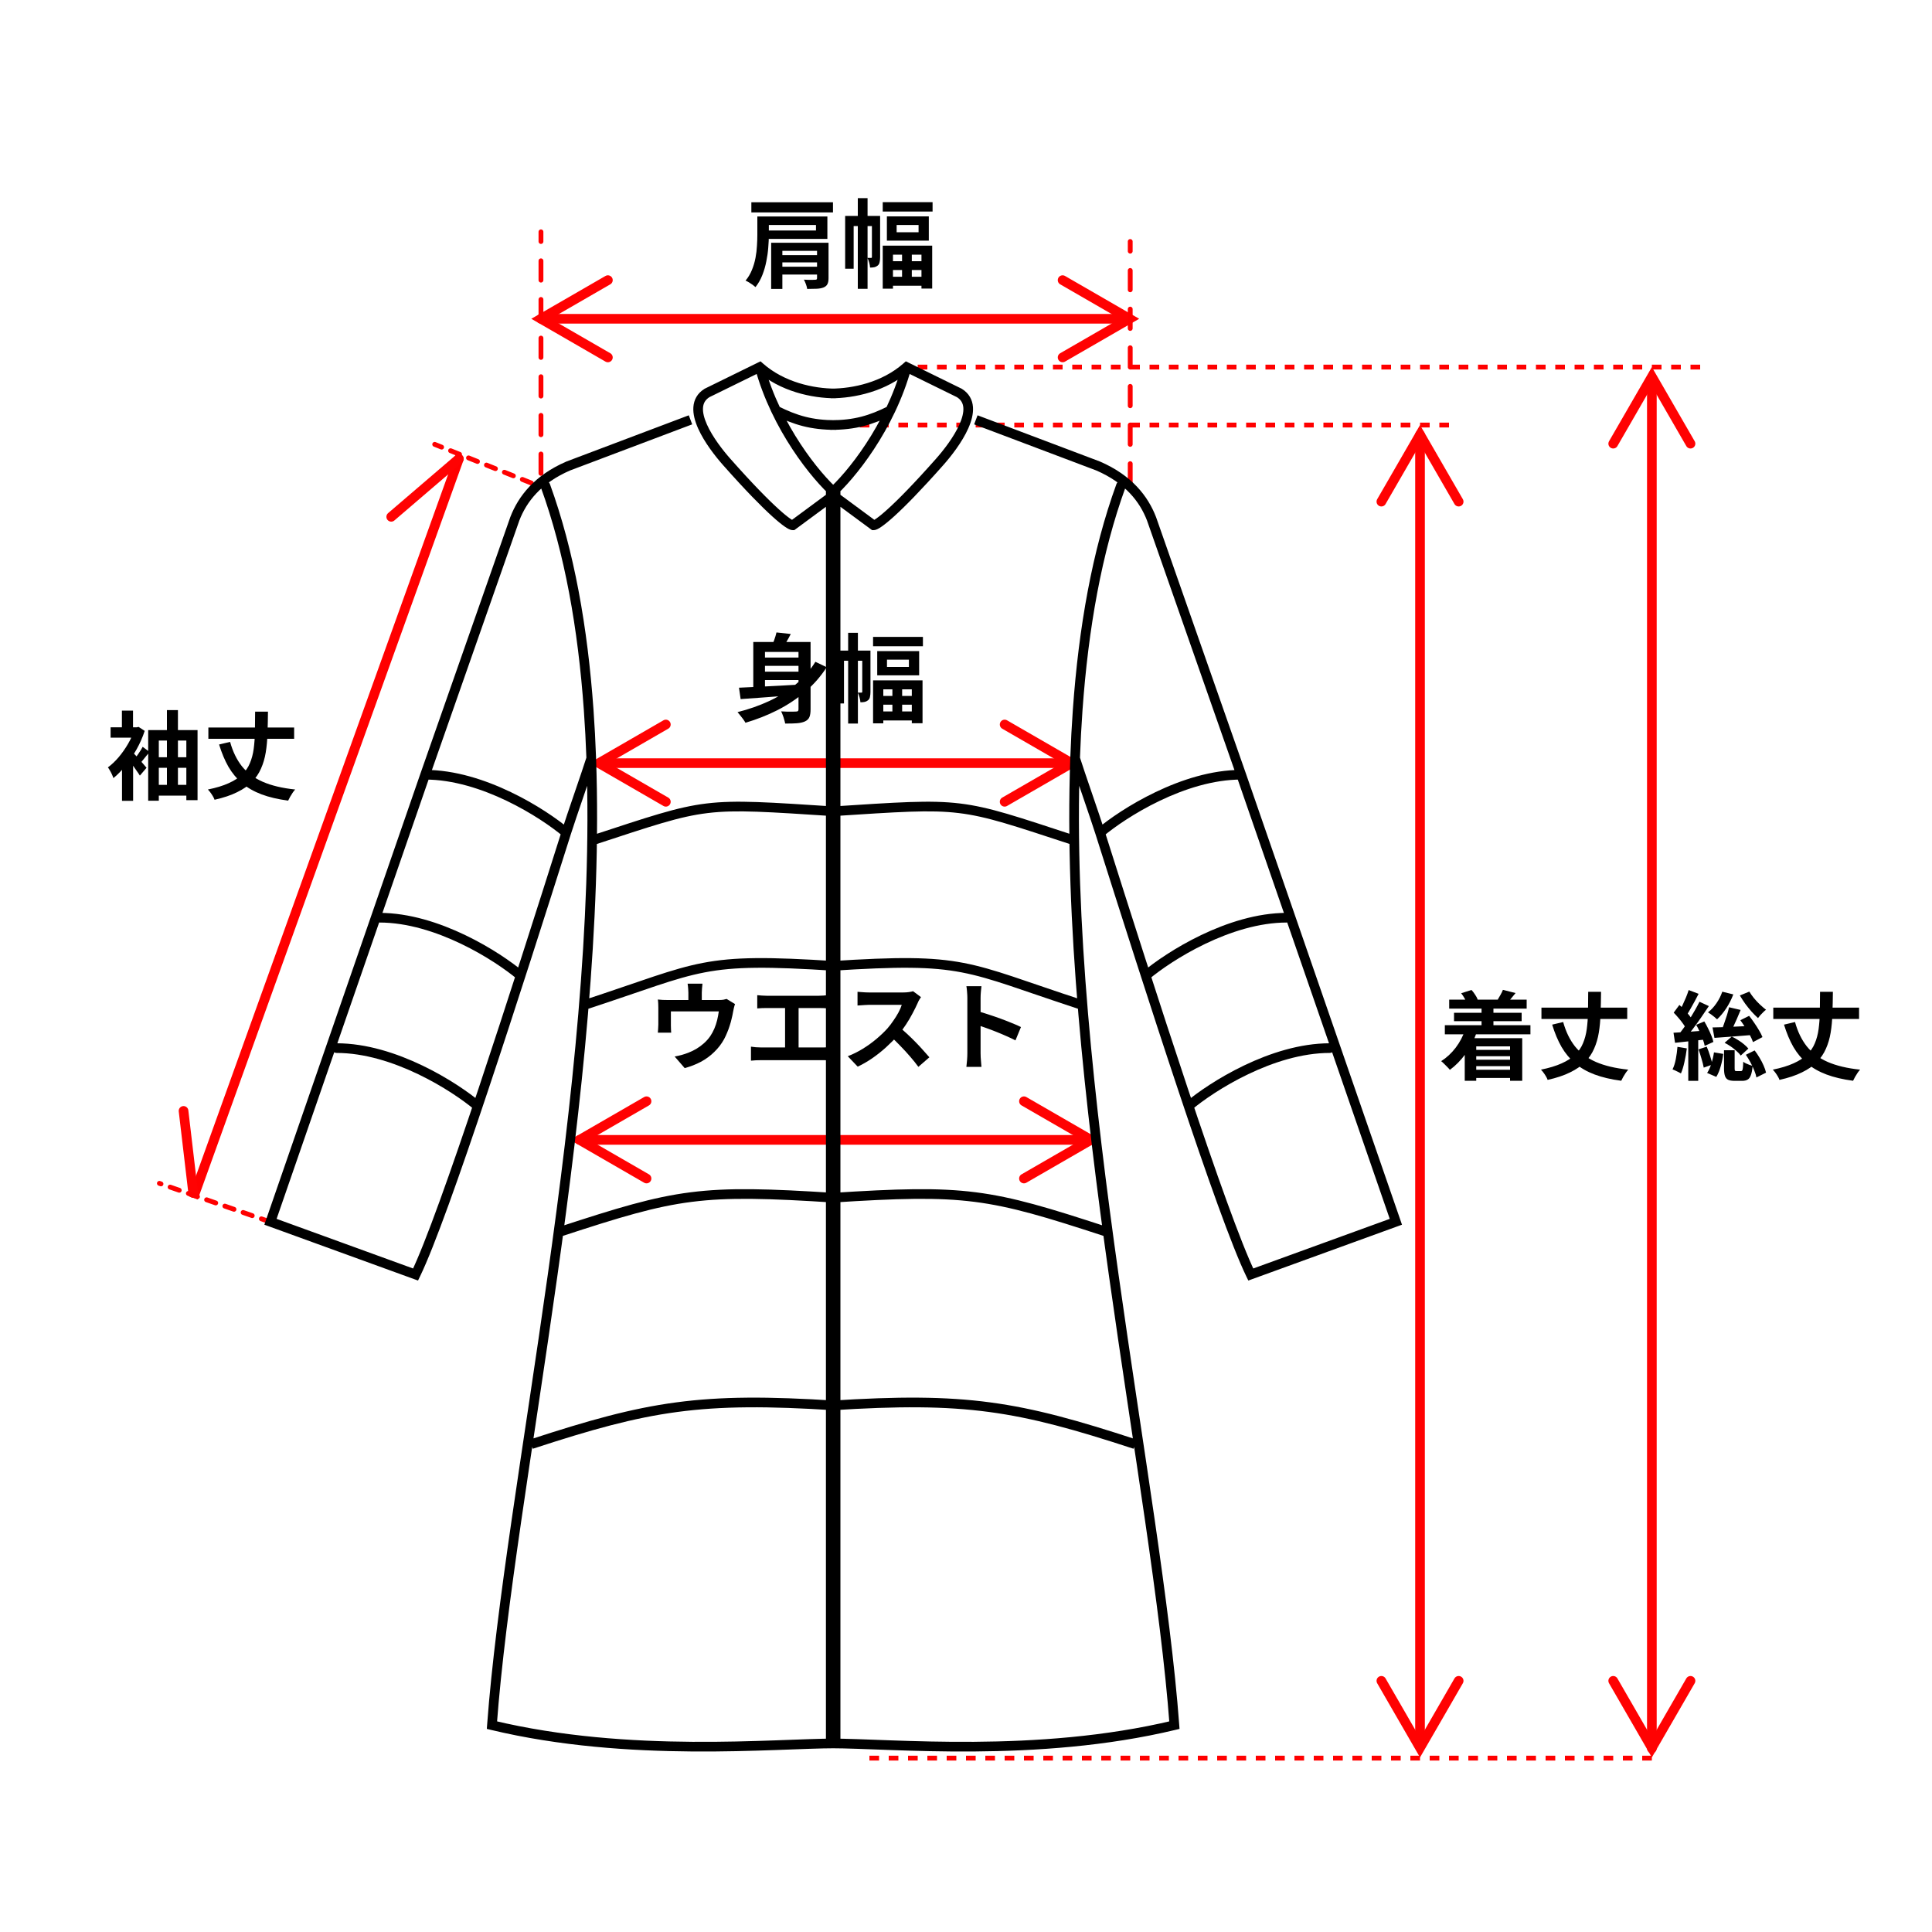 <svg width="200" height="200" viewBox="0 0 200 200" fill="none" xmlns="http://www.w3.org/2000/svg">
<rect x="0" y="0" width="200" height="200" fill="#333333" stroke="none"/>
<g clip-path="url(#clip0_165_94)">
<rect width="200" height="200" fill="white"/>
<path d="M47.029 47.331C47.123 47.071 47.409 46.936 47.669 47.029C47.929 47.123 48.064 47.409 47.971 47.669L47.029 47.331ZM47.5 47.5L47.971 47.669L20.471 124.169L20 124L19.529 123.831L47.029 47.331L47.5 47.5Z" fill="#FF0000"/>
<path d="M20 123.5L19 115" stroke="#FF0202" stroke-linecap="round"/>
<path d="M40.5 53.5L47.5 47.5" stroke="#FF0202" stroke-linecap="round"/>
<path d="M55 50L45 46M28 126.5L16.5 122.5" stroke="#FF0000" stroke-width="0.5" stroke-linecap="round" stroke-dasharray="1 1"/>
<path d="M15.34 75.58H20.45V82.83H19.29V76.66H16.44V82.89H15.34V75.58ZM15.93 81.25H19.92V82.36H15.93V81.25ZM15.93 78.39H19.92V79.48H15.93V78.39ZM17.28 73.51H18.42V81.98H17.28V73.51ZM12.63 78.79L13.78 77.43V82.9H12.63V78.79ZM11.45 75.29H14.26V76.36H11.45V75.29ZM12.62 73.56H13.77V75.92H12.62V73.56ZM13.69 77.83C13.763 77.897 13.87 78.007 14.01 78.16C14.15 78.307 14.297 78.47 14.45 78.65C14.61 78.83 14.757 78.997 14.89 79.15C15.023 79.297 15.117 79.407 15.17 79.48L14.48 80.29C14.4 80.157 14.297 80.003 14.17 79.83C14.05 79.65 13.923 79.467 13.79 79.28C13.657 79.087 13.523 78.91 13.39 78.75C13.263 78.583 13.157 78.443 13.07 78.33L13.69 77.83ZM13.92 75.29H14.15L14.35 75.25L14.98 75.66C14.767 76.313 14.487 76.95 14.14 77.57C13.793 78.183 13.413 78.747 13 79.26C12.587 79.773 12.167 80.203 11.74 80.55C11.707 80.443 11.657 80.317 11.59 80.17C11.523 80.023 11.45 79.883 11.37 79.75C11.297 79.617 11.23 79.513 11.17 79.44C11.55 79.16 11.92 78.81 12.28 78.39C12.64 77.963 12.963 77.503 13.25 77.01C13.543 76.51 13.767 76.013 13.92 75.52V75.29ZM14.77 77.31L15.48 77.84C15.293 78.067 15.103 78.3 14.91 78.54C14.723 78.78 14.55 78.983 14.39 79.15L13.83 78.71C13.977 78.523 14.14 78.3 14.32 78.04C14.507 77.773 14.657 77.53 14.77 77.31ZM21.57 75.31H30.45V76.48H21.57V75.31ZM23.82 76.8C24.093 77.793 24.5 78.633 25.04 79.32C25.587 80 26.307 80.537 27.2 80.93C28.1 81.323 29.22 81.59 30.56 81.73C30.473 81.817 30.383 81.93 30.29 82.07C30.197 82.21 30.11 82.35 30.03 82.49C29.95 82.63 29.883 82.76 29.83 82.88C28.77 82.74 27.85 82.523 27.07 82.23C26.29 81.937 25.62 81.553 25.06 81.08C24.507 80.607 24.037 80.04 23.65 79.38C23.27 78.713 22.947 77.943 22.68 77.07L23.82 76.8ZM26.41 73.67H27.74C27.733 74.463 27.717 75.213 27.69 75.92C27.67 76.62 27.61 77.277 27.51 77.89C27.41 78.497 27.247 79.053 27.02 79.56C26.8 80.067 26.49 80.527 26.09 80.94C25.69 81.347 25.173 81.703 24.54 82.01C23.913 82.323 23.137 82.583 22.21 82.79C22.177 82.683 22.12 82.563 22.04 82.43C21.967 82.303 21.883 82.177 21.79 82.05C21.697 81.923 21.607 81.817 21.52 81.73C22.373 81.557 23.087 81.34 23.66 81.08C24.24 80.82 24.707 80.52 25.06 80.18C25.42 79.833 25.69 79.44 25.87 79C26.057 78.56 26.187 78.073 26.26 77.54C26.333 77 26.377 76.41 26.39 75.77C26.403 75.123 26.41 74.423 26.41 73.67Z" fill="black"/>
<path d="M171 181V40" stroke="#FF0202" stroke-linecap="round"/>
<path d="M147 180V45" stroke="#FF0202" stroke-linecap="round"/>
<path d="M90 182L172 182" stroke="#FF0000" stroke-width="0.5" stroke-dasharray="1 1"/>
<path d="M95 38H177" stroke="#FF0000" stroke-width="0.5" stroke-dasharray="1 1"/>
<path d="M87 44H150" stroke="#FF0000" stroke-width="0.5" stroke-dasharray="1 1"/>
<path d="M175 45.928L171 39L167 45.928" stroke="#FF0202" stroke-linecap="round"/>
<path d="M151 51.928L147 45L143 51.928" stroke="#FF0202" stroke-linecap="round"/>
<path d="M167 174L171 180.928L175 174" stroke="#FF0202" stroke-linecap="round"/>
<path d="M143 174L147 180.928L151 174" stroke="#FF0202" stroke-linecap="round"/>
<path d="M178.99 104.27L180.19 104.55C180.07 104.843 179.943 105.143 179.81 105.45C179.677 105.75 179.547 106.037 179.42 106.31C179.3 106.583 179.18 106.827 179.06 107.04L178.17 106.76C178.27 106.54 178.37 106.283 178.47 105.99C178.577 105.697 178.677 105.4 178.77 105.1C178.863 104.8 178.937 104.523 178.99 104.27ZM180.16 105.61L181.07 105.16C181.25 105.387 181.43 105.633 181.61 105.9C181.79 106.16 181.953 106.417 182.1 106.67C182.253 106.923 182.37 107.153 182.45 107.36L181.47 107.88C181.403 107.673 181.3 107.44 181.16 107.18C181.02 106.92 180.86 106.653 180.68 106.38C180.507 106.107 180.333 105.85 180.16 105.61ZM180.73 109.19L181.64 108.74C181.82 108.973 181.99 109.227 182.15 109.5C182.317 109.773 182.457 110.043 182.57 110.31C182.69 110.577 182.773 110.82 182.82 111.04L181.82 111.54C181.787 111.32 181.713 111.077 181.6 110.81C181.493 110.537 181.363 110.26 181.21 109.98C181.057 109.7 180.897 109.437 180.73 109.19ZM177.28 106.36C177.633 106.353 178.04 106.343 178.5 106.33C178.967 106.31 179.457 106.287 179.97 106.26C180.49 106.233 181.013 106.21 181.54 106.19L181.52 107.13C180.813 107.19 180.103 107.247 179.39 107.3C178.677 107.353 178.04 107.4 177.48 107.44L177.28 106.36ZM178.29 102.66L179.43 102.94C179.243 103.44 179 103.92 178.7 104.38C178.4 104.833 178.083 105.213 177.75 105.52C177.683 105.453 177.593 105.373 177.48 105.28C177.367 105.187 177.25 105.097 177.13 105.01C177.01 104.923 176.903 104.853 176.81 104.8C177.137 104.547 177.43 104.23 177.69 103.85C177.95 103.47 178.15 103.073 178.29 102.66ZM181.09 102.65C181.223 102.87 181.383 103.097 181.57 103.33C181.763 103.563 181.97 103.783 182.19 103.99C182.41 104.197 182.62 104.377 182.82 104.53C182.733 104.59 182.637 104.673 182.53 104.78C182.423 104.88 182.32 104.987 182.22 105.1C182.127 105.207 182.05 105.303 181.99 105.39C181.777 105.203 181.553 104.98 181.32 104.72C181.093 104.46 180.873 104.187 180.66 103.9C180.453 103.607 180.27 103.323 180.11 103.05L181.09 102.65ZM178.53 107.95L179.27 107.31C179.497 107.41 179.717 107.53 179.93 107.67C180.15 107.803 180.35 107.947 180.53 108.1C180.717 108.253 180.87 108.403 180.99 108.55L180.2 109.27C180.093 109.117 179.947 108.96 179.76 108.8C179.58 108.633 179.383 108.477 179.17 108.33C178.957 108.183 178.743 108.057 178.53 107.95ZM178.47 108.72H179.57V110.58C179.57 110.713 179.58 110.797 179.6 110.83C179.627 110.863 179.68 110.88 179.76 110.88C179.78 110.88 179.81 110.88 179.85 110.88C179.89 110.88 179.933 110.88 179.98 110.88C180.033 110.88 180.08 110.88 180.12 110.88C180.167 110.88 180.2 110.88 180.22 110.88C180.28 110.88 180.323 110.86 180.35 110.82C180.383 110.773 180.407 110.683 180.42 110.55C180.44 110.41 180.453 110.197 180.46 109.91C180.527 109.97 180.617 110.027 180.73 110.08C180.85 110.133 180.97 110.183 181.09 110.23C181.217 110.277 181.33 110.313 181.43 110.34C181.397 110.753 181.337 111.073 181.25 111.3C181.17 111.527 181.057 111.68 180.91 111.76C180.77 111.847 180.583 111.89 180.35 111.89C180.31 111.89 180.253 111.89 180.18 111.89C180.113 111.89 180.04 111.89 179.96 111.89C179.887 111.89 179.813 111.89 179.74 111.89C179.673 111.89 179.62 111.89 179.58 111.89C179.273 111.89 179.04 111.85 178.88 111.77C178.727 111.69 178.62 111.553 178.56 111.36C178.5 111.173 178.47 110.917 178.47 110.59V108.72ZM177.43 108.94L178.39 109.1C178.343 109.507 178.257 109.93 178.13 110.37C178.01 110.803 177.857 111.173 177.67 111.48L176.72 111.07C176.893 110.817 177.04 110.493 177.16 110.1C177.287 109.7 177.377 109.313 177.43 108.94ZM174.81 102.49L175.84 102.88C175.707 103.14 175.567 103.407 175.42 103.68C175.273 103.947 175.13 104.203 174.99 104.45C174.85 104.697 174.717 104.917 174.59 105.11L173.8 104.76C173.92 104.56 174.043 104.33 174.17 104.07C174.297 103.803 174.417 103.533 174.53 103.26C174.643 102.987 174.737 102.73 174.81 102.49ZM175.93 103.7L176.9 104.15C176.653 104.523 176.387 104.917 176.1 105.33C175.813 105.743 175.527 106.14 175.24 106.52C174.953 106.9 174.68 107.233 174.42 107.52L173.74 107.13C173.927 106.91 174.12 106.66 174.32 106.38C174.527 106.093 174.727 105.797 174.92 105.49C175.113 105.177 175.297 104.867 175.47 104.56C175.643 104.253 175.797 103.967 175.93 103.7ZM173.26 104.83L173.85 104.03C174.023 104.183 174.2 104.357 174.38 104.55C174.56 104.737 174.723 104.923 174.87 105.11C175.023 105.29 175.14 105.46 175.22 105.62L174.57 106.54C174.497 106.373 174.387 106.19 174.24 105.99C174.1 105.79 173.943 105.59 173.77 105.39C173.597 105.183 173.427 104.997 173.26 104.83ZM175.59 106.09L176.43 105.74C176.563 105.96 176.693 106.2 176.82 106.46C176.947 106.713 177.06 106.963 177.16 107.21C177.26 107.45 177.33 107.667 177.37 107.86L176.47 108.27C176.437 108.077 176.373 107.853 176.28 107.6C176.187 107.347 176.08 107.09 175.96 106.83C175.847 106.563 175.723 106.317 175.59 106.09ZM173.24 106.91C173.68 106.883 174.207 106.85 174.82 106.81C175.433 106.763 176.057 106.717 176.69 106.67L176.7 107.59C176.127 107.657 175.55 107.72 174.97 107.78C174.397 107.84 173.873 107.897 173.4 107.95L173.24 106.91ZM175.83 108.63L176.68 108.35C176.807 108.643 176.923 108.963 177.03 109.31C177.143 109.657 177.223 109.953 177.27 110.2L176.37 110.52C176.323 110.26 176.247 109.953 176.14 109.6C176.04 109.247 175.937 108.923 175.83 108.63ZM173.65 108.37L174.62 108.53C174.56 109.01 174.477 109.483 174.37 109.95C174.27 110.41 174.15 110.8 174.01 111.12C173.943 111.08 173.857 111.033 173.75 110.98C173.643 110.927 173.533 110.873 173.42 110.82C173.313 110.767 173.22 110.727 173.14 110.7C173.287 110.407 173.4 110.05 173.48 109.63C173.56 109.21 173.617 108.79 173.65 108.37ZM174.77 107.42H175.8V111.89H174.77V107.42ZM183.57 104.31H192.45V105.48H183.57V104.31ZM185.82 105.8C186.093 106.793 186.5 107.633 187.04 108.32C187.587 109 188.307 109.537 189.2 109.93C190.1 110.323 191.22 110.59 192.56 110.73C192.473 110.817 192.383 110.93 192.29 111.07C192.197 111.21 192.11 111.35 192.03 111.49C191.95 111.63 191.883 111.76 191.83 111.88C190.77 111.74 189.85 111.523 189.07 111.23C188.29 110.937 187.62 110.553 187.06 110.08C186.507 109.607 186.037 109.04 185.65 108.38C185.27 107.713 184.947 106.943 184.68 106.07L185.82 105.8ZM188.41 102.67H189.74C189.733 103.463 189.717 104.213 189.69 104.92C189.67 105.62 189.61 106.277 189.51 106.89C189.41 107.497 189.247 108.053 189.02 108.56C188.8 109.067 188.49 109.527 188.09 109.94C187.69 110.347 187.173 110.703 186.54 111.01C185.913 111.323 185.137 111.583 184.21 111.79C184.177 111.683 184.12 111.563 184.04 111.43C183.967 111.303 183.883 111.177 183.79 111.05C183.697 110.923 183.607 110.817 183.52 110.73C184.373 110.557 185.087 110.34 185.66 110.08C186.24 109.82 186.707 109.52 187.06 109.18C187.42 108.833 187.69 108.44 187.87 108C188.057 107.56 188.187 107.073 188.26 106.54C188.333 106 188.377 105.41 188.39 104.77C188.403 104.123 188.41 103.423 188.41 102.67Z" fill="black"/>
<path d="M150.02 103.48H158.04V104.41H150.02V103.48ZM150.52 104.84H157.52V105.71H150.52V104.84ZM152.29 108.68H156.82V109.34H152.29V108.68ZM152.29 109.7H156.82V110.37H152.29V109.7ZM152.28 110.74H156.94V111.59H152.28V110.74ZM149.57 106.13H158.43V107.07H149.57V106.13ZM153.37 104.16H154.6V106.88H153.37V104.16ZM151.26 102.82L152.33 102.48C152.463 102.627 152.59 102.793 152.71 102.98C152.83 103.16 152.917 103.323 152.97 103.47L151.86 103.88C151.813 103.733 151.733 103.56 151.62 103.36C151.507 103.16 151.387 102.98 151.26 102.82ZM155.58 102.47L156.89 102.8C156.737 102.993 156.587 103.177 156.44 103.35C156.3 103.517 156.177 103.66 156.07 103.78L155.05 103.47C155.143 103.317 155.24 103.15 155.34 102.97C155.447 102.783 155.527 102.617 155.58 102.47ZM151.68 106.58L152.87 106.87C152.583 107.683 152.197 108.427 151.71 109.1C151.223 109.767 150.683 110.317 150.09 110.75C150.03 110.67 149.943 110.573 149.83 110.46C149.723 110.347 149.61 110.233 149.49 110.12C149.377 110.007 149.277 109.917 149.19 109.85C149.757 109.49 150.257 109.027 150.69 108.46C151.123 107.887 151.453 107.26 151.68 106.58ZM151.63 107.47H157.58V111.88H156.32V108.32H152.82V111.88H151.63V107.47ZM159.57 104.31H168.45V105.48H159.57V104.31ZM161.82 105.8C162.093 106.793 162.5 107.633 163.04 108.32C163.587 109 164.307 109.537 165.2 109.93C166.1 110.323 167.22 110.59 168.56 110.73C168.473 110.817 168.383 110.93 168.29 111.07C168.197 111.21 168.11 111.35 168.03 111.49C167.95 111.63 167.883 111.76 167.83 111.88C166.77 111.74 165.85 111.523 165.07 111.23C164.29 110.937 163.62 110.553 163.06 110.08C162.507 109.607 162.037 109.04 161.65 108.38C161.27 107.713 160.947 106.943 160.68 106.07L161.82 105.8ZM164.41 102.67H165.74C165.733 103.463 165.717 104.213 165.69 104.92C165.67 105.62 165.61 106.277 165.51 106.89C165.41 107.497 165.247 108.053 165.02 108.56C164.8 109.067 164.49 109.527 164.09 109.94C163.69 110.347 163.173 110.703 162.54 111.01C161.913 111.323 161.137 111.583 160.21 111.79C160.177 111.683 160.12 111.563 160.04 111.43C159.967 111.303 159.883 111.177 159.79 111.05C159.697 110.923 159.607 110.817 159.52 110.73C160.373 110.557 161.087 110.34 161.66 110.08C162.24 109.82 162.707 109.52 163.06 109.18C163.42 108.833 163.69 108.44 163.87 108C164.057 107.56 164.187 107.073 164.26 106.54C164.333 106 164.377 105.41 164.39 104.77C164.403 104.123 164.41 103.423 164.41 102.67Z" fill="black"/>
<path d="M78.4 22.41H79.59V24.33C79.59 24.717 79.57 25.147 79.53 25.62C79.497 26.087 79.43 26.563 79.33 27.05C79.237 27.537 79.1 28.01 78.92 28.47C78.74 28.93 78.503 29.347 78.21 29.72C78.137 29.653 78.037 29.573 77.91 29.48C77.79 29.393 77.663 29.31 77.53 29.23C77.397 29.15 77.28 29.09 77.18 29.05C77.46 28.71 77.68 28.34 77.84 27.94C78.007 27.533 78.13 27.117 78.21 26.69C78.29 26.263 78.34 25.847 78.36 25.44C78.387 25.033 78.4 24.657 78.4 24.31V22.41ZM79.06 22.41H85.65V24.73H79.06V23.86H84.47V23.29H79.06V22.41ZM77.78 20.94H86.23V21.99H77.78V20.94ZM79.83 25.13H85.11V25.97H80.99V29.91H79.83V25.13ZM84.58 25.13H85.77V28.8C85.77 29.067 85.73 29.273 85.65 29.42C85.577 29.567 85.443 29.68 85.25 29.76C85.063 29.833 84.83 29.877 84.55 29.89C84.27 29.903 83.94 29.91 83.56 29.91C83.54 29.763 83.497 29.6 83.43 29.42C83.363 29.24 83.293 29.083 83.22 28.95C83.373 28.957 83.527 28.963 83.68 28.97C83.84 28.97 83.983 28.97 84.11 28.97C84.243 28.963 84.33 28.96 84.37 28.96C84.443 28.96 84.497 28.95 84.53 28.93C84.563 28.903 84.58 28.857 84.58 28.79V25.13ZM80.39 26.41H85.16V27.16H80.39V26.41ZM80.39 27.61H85.16V28.42H80.39V27.61ZM88.8 20.51H89.81V29.9H88.8V20.51ZM87.49 22.35H90.68V23.4H88.37V27.82H87.49V22.35ZM90.26 22.35H91.11V26.63C91.11 26.81 91.093 26.977 91.06 27.13C91.033 27.283 90.967 27.403 90.86 27.49C90.753 27.577 90.64 27.633 90.52 27.66C90.4 27.687 90.25 27.7 90.07 27.7C90.063 27.553 90.033 27.383 89.98 27.19C89.927 26.997 89.867 26.833 89.8 26.7C89.887 26.7 89.963 26.7 90.03 26.7C90.103 26.7 90.153 26.7 90.18 26.7C90.233 26.7 90.26 26.667 90.26 26.6V22.35ZM91.38 20.93H96.54V21.9H91.38V20.93ZM92.82 23.29V24.04H95.09V23.29H92.82ZM91.81 22.4H96.15V24.91H91.81V22.4ZM91.87 27.04H96.12V27.95H91.87V27.04ZM91.85 28.65H96.13V29.58H91.85V28.65ZM91.38 25.43H96.5V29.87H95.39V26.36H92.44V29.88H91.38V25.43ZM93.38 25.9H94.39V29.3H93.38V25.9Z" fill="black"/>
<path d="M116 33L56 33" stroke="#FF0202" stroke-linecap="round"/>
<path d="M62.928 29L56 33L62.928 37" stroke="#FF0202" stroke-linecap="round"/>
<path d="M68.928 75L62 79L68.928 83" stroke="#FF0202" stroke-linecap="round"/>
<path d="M66.928 114L60 118L66.928 122" stroke="#FF0202" stroke-linecap="round"/>
<path d="M110 29L116.928 33L110 37" stroke="#FF0202" stroke-linecap="round"/>
<path d="M104 75L110.928 79L104 83" stroke="#FF0202" stroke-linecap="round"/>
<path d="M106 114L112.928 118L106 122" stroke="#FF0202" stroke-linecap="round"/>
<path d="M56 49V24" stroke="#FF0000" stroke-width="0.5" stroke-linecap="round" stroke-dasharray="2 2"/>
<path d="M117 50V25" stroke="#FF0000" stroke-width="0.5" stroke-linecap="round" stroke-dasharray="2 2"/>
<path d="M78.75 68.07H83.2V68.93H78.75V68.07ZM78.75 69.53H83.2V70.4H78.75V69.53ZM82.66 66.46H83.91V73.43C83.91 73.777 83.87 74.043 83.79 74.23C83.71 74.423 83.557 74.573 83.33 74.68C83.11 74.78 82.833 74.843 82.5 74.87C82.167 74.897 81.76 74.907 81.28 74.9C81.26 74.78 81.227 74.643 81.18 74.49C81.14 74.337 81.09 74.183 81.03 74.03C80.977 73.883 80.92 73.753 80.86 73.64C81.067 73.653 81.273 73.663 81.48 73.67C81.693 73.67 81.88 73.67 82.04 73.67C82.207 73.663 82.327 73.66 82.4 73.66C82.493 73.66 82.56 73.643 82.6 73.61C82.64 73.577 82.66 73.513 82.66 73.42V66.46ZM76.5 71.19C77.047 71.163 77.687 71.133 78.42 71.1C79.16 71.067 79.943 71.027 80.77 70.98C81.603 70.933 82.427 70.887 83.24 70.84L83.23 71.86C82.457 71.927 81.677 71.993 80.89 72.06C80.103 72.12 79.347 72.177 78.62 72.23C77.9 72.283 77.25 72.33 76.67 72.37L76.5 71.19ZM84.41 68.51L85.58 69.07C84.96 70.03 84.213 70.88 83.34 71.62C82.473 72.353 81.517 72.987 80.47 73.52C79.423 74.047 78.323 74.48 77.17 74.82C77.117 74.72 77.04 74.6 76.94 74.46C76.84 74.327 76.737 74.193 76.63 74.06C76.53 73.927 76.437 73.813 76.35 73.72C77.517 73.427 78.61 73.043 79.63 72.57C80.65 72.09 81.567 71.513 82.38 70.84C83.193 70.16 83.87 69.383 84.41 68.51ZM80.38 65.47L81.86 65.63C81.707 65.937 81.54 66.237 81.36 66.53C81.187 66.823 81.027 67.07 80.88 67.27L79.81 67.05C79.923 66.817 80.033 66.557 80.14 66.27C80.247 65.977 80.327 65.71 80.38 65.47ZM77.98 66.46H83.06V67.49H79.19V71.73H77.98V66.46ZM87.8 65.51H88.81V74.9H87.8V65.51ZM86.49 67.35H89.68V68.4H87.37V72.82H86.49V67.35ZM89.26 67.35H90.11V71.63C90.11 71.81 90.093 71.977 90.06 72.13C90.033 72.283 89.967 72.403 89.86 72.49C89.753 72.577 89.64 72.633 89.52 72.66C89.4 72.687 89.25 72.7 89.07 72.7C89.063 72.553 89.033 72.383 88.98 72.19C88.927 71.997 88.867 71.833 88.8 71.7C88.887 71.7 88.963 71.7 89.03 71.7C89.103 71.7 89.153 71.7 89.18 71.7C89.233 71.7 89.26 71.667 89.26 71.6V67.35ZM90.38 65.93H95.54V66.9H90.38V65.93ZM91.82 68.29V69.04H94.09V68.29H91.82ZM90.81 67.4H95.15V69.91H90.81V67.4ZM90.87 72.04H95.12V72.95H90.87V72.04ZM90.85 73.65H95.13V74.58H90.85V73.65ZM90.38 70.43H95.5V74.87H94.39V71.36H91.44V74.88H90.38V70.43ZM92.38 70.9H93.39V74.3H92.38V70.9Z" fill="black"/>
<path d="M72.72 101.83C72.7 102.043 72.683 102.217 72.67 102.35C72.657 102.477 72.65 102.61 72.65 102.75C72.65 102.837 72.65 102.97 72.65 103.15C72.65 103.33 72.65 103.517 72.65 103.71C72.65 103.903 72.65 104.063 72.65 104.19H71.26C71.26 104.05 71.26 103.883 71.26 103.69C71.26 103.497 71.26 103.313 71.26 103.14C71.26 102.967 71.26 102.837 71.26 102.75C71.26 102.61 71.253 102.477 71.24 102.35C71.233 102.217 71.213 102.043 71.18 101.83H72.72ZM76.09 103.94C76.05 104.047 76.01 104.183 75.97 104.35C75.937 104.51 75.91 104.64 75.89 104.74C75.85 104.973 75.8 105.21 75.74 105.45C75.687 105.69 75.62 105.93 75.54 106.17C75.467 106.41 75.38 106.647 75.28 106.88C75.187 107.113 75.08 107.343 74.96 107.57C74.693 108.057 74.353 108.5 73.94 108.9C73.533 109.3 73.07 109.64 72.55 109.92C72.03 110.193 71.473 110.41 70.88 110.57L69.84 109.37C70.067 109.33 70.307 109.277 70.56 109.21C70.813 109.137 71.043 109.06 71.25 108.98C71.53 108.873 71.807 108.74 72.08 108.58C72.36 108.413 72.623 108.22 72.87 108C73.117 107.78 73.333 107.537 73.52 107.27C73.687 107.023 73.83 106.76 73.95 106.48C74.07 106.193 74.167 105.9 74.24 105.6C74.313 105.293 74.37 104.993 74.41 104.7H69.45C69.45 104.787 69.45 104.897 69.45 105.03C69.45 105.157 69.45 105.297 69.45 105.45C69.45 105.597 69.45 105.733 69.45 105.86C69.45 105.98 69.45 106.08 69.45 106.16C69.45 106.273 69.453 106.4 69.46 106.54C69.467 106.68 69.473 106.8 69.48 106.9H68.1C68.113 106.773 68.123 106.637 68.13 106.49C68.143 106.337 68.15 106.193 68.15 106.06C68.15 105.98 68.15 105.863 68.15 105.71C68.15 105.557 68.15 105.393 68.15 105.22C68.15 105.04 68.15 104.87 68.15 104.71C68.15 104.55 68.15 104.423 68.15 104.33C68.15 104.217 68.147 104.077 68.14 103.91C68.133 103.737 68.12 103.59 68.1 103.47C68.273 103.49 68.44 103.503 68.6 103.51C68.76 103.517 68.933 103.52 69.12 103.52H74.39C74.597 103.52 74.763 103.51 74.89 103.49C75.023 103.463 75.133 103.437 75.22 103.41L76.09 103.94ZM78.39 103.02C78.523 103.033 78.68 103.047 78.86 103.06C79.04 103.073 79.2 103.08 79.34 103.08H84.78C84.933 103.08 85.093 103.073 85.26 103.06C85.427 103.047 85.58 103.033 85.72 103.02V104.39C85.573 104.377 85.417 104.367 85.25 104.36C85.083 104.353 84.927 104.35 84.78 104.35H79.34C79.207 104.35 79.047 104.353 78.86 104.36C78.673 104.367 78.517 104.377 78.39 104.39V103.02ZM81.27 109.17V103.79H82.67V109.17H81.27ZM77.74 108.35C77.9 108.377 78.067 108.397 78.24 108.41C78.413 108.423 78.577 108.43 78.73 108.43H85.32C85.5 108.43 85.67 108.423 85.83 108.41C85.99 108.39 86.133 108.37 86.26 108.35V109.8C86.113 109.78 85.95 109.767 85.77 109.76C85.59 109.753 85.44 109.75 85.32 109.75H78.73C78.583 109.75 78.423 109.753 78.25 109.76C78.077 109.767 77.907 109.78 77.74 109.8V108.35ZM95.34 103.22C95.3 103.28 95.24 103.373 95.16 103.5C95.087 103.627 95.03 103.743 94.99 103.85C94.85 104.163 94.677 104.513 94.47 104.9C94.27 105.287 94.04 105.677 93.78 106.07C93.527 106.457 93.257 106.82 92.97 107.16C92.597 107.58 92.183 107.997 91.73 108.41C91.283 108.817 90.81 109.193 90.31 109.54C89.817 109.88 89.31 110.173 88.79 110.42L87.76 109.34C88.3 109.133 88.823 108.873 89.33 108.56C89.837 108.247 90.307 107.907 90.74 107.54C91.173 107.173 91.547 106.817 91.86 106.47C92.08 106.217 92.287 105.947 92.48 105.66C92.68 105.373 92.857 105.09 93.01 104.81C93.163 104.523 93.277 104.26 93.35 104.02C93.283 104.02 93.163 104.02 92.99 104.02C92.817 104.02 92.613 104.02 92.38 104.02C92.153 104.02 91.913 104.02 91.66 104.02C91.407 104.02 91.163 104.02 90.93 104.02C90.703 104.02 90.503 104.02 90.33 104.02C90.157 104.02 90.033 104.02 89.96 104.02C89.82 104.02 89.673 104.027 89.52 104.04C89.367 104.047 89.22 104.057 89.08 104.07C88.947 104.077 88.843 104.083 88.77 104.09V102.67C88.87 102.677 88.993 102.687 89.14 102.7C89.287 102.713 89.433 102.723 89.58 102.73C89.733 102.737 89.86 102.74 89.96 102.74C90.047 102.74 90.183 102.74 90.37 102.74C90.557 102.74 90.77 102.74 91.01 102.74C91.25 102.74 91.497 102.74 91.75 102.74C92.01 102.74 92.257 102.74 92.49 102.74C92.73 102.74 92.937 102.74 93.11 102.74C93.283 102.74 93.41 102.74 93.49 102.74C93.71 102.74 93.91 102.727 94.09 102.7C94.277 102.673 94.42 102.643 94.52 102.61L95.34 103.22ZM93.1 106.33C93.36 106.537 93.637 106.777 93.93 107.05C94.223 107.323 94.513 107.607 94.8 107.9C95.087 108.193 95.35 108.477 95.59 108.75C95.837 109.017 96.043 109.25 96.21 109.45L95.07 110.44C94.823 110.1 94.54 109.747 94.22 109.38C93.907 109.013 93.573 108.65 93.22 108.29C92.873 107.923 92.52 107.577 92.16 107.25L93.1 106.33ZM100.14 109.04C100.14 108.913 100.14 108.707 100.14 108.42C100.14 108.127 100.14 107.79 100.14 107.41C100.14 107.023 100.14 106.62 100.14 106.2C100.14 105.78 100.14 105.377 100.14 104.99C100.14 104.597 100.14 104.25 100.14 103.95C100.14 103.65 100.14 103.43 100.14 103.29C100.14 103.117 100.13 102.917 100.11 102.69C100.097 102.463 100.073 102.263 100.04 102.09H101.6C101.58 102.263 101.56 102.457 101.54 102.67C101.52 102.877 101.51 103.083 101.51 103.29C101.51 103.477 101.51 103.73 101.51 104.05C101.51 104.37 101.51 104.727 101.51 105.12C101.51 105.507 101.51 105.903 101.51 106.31C101.51 106.71 101.51 107.097 101.51 107.47C101.51 107.843 101.51 108.17 101.51 108.45C101.51 108.723 101.51 108.92 101.51 109.04C101.51 109.133 101.513 109.267 101.52 109.44C101.527 109.607 101.54 109.78 101.56 109.96C101.58 110.14 101.593 110.3 101.6 110.44H100.04C100.067 110.24 100.09 110.007 100.11 109.74C100.13 109.473 100.14 109.24 100.14 109.04ZM101.21 104.68C101.543 104.767 101.917 104.88 102.33 105.02C102.743 105.153 103.16 105.297 103.58 105.45C104 105.603 104.393 105.757 104.76 105.91C105.133 106.057 105.443 106.193 105.69 106.32L105.12 107.7C104.84 107.553 104.53 107.407 104.19 107.26C103.85 107.107 103.503 106.96 103.15 106.82C102.803 106.68 102.46 106.55 102.12 106.43C101.787 106.31 101.483 106.203 101.21 106.11V104.68Z" fill="black"/>
<path d="M111 79L63 79" stroke="#FF0202" stroke-linecap="round"/>
<path d="M113 118L60 118" stroke="#FF0202" stroke-linecap="round"/>
<path d="M58.831 48.237L58.654 47.769L58.644 47.773L58.633 47.778L58.831 48.237ZM53.297 53.697L52.831 53.517L52.828 53.524L52.825 53.531L53.297 53.697ZM28 126.478L27.527 126.314L27.366 126.78L27.829 126.948L28 126.478ZM43.02 131.938L42.849 132.407L43.273 132.561L43.47 132.156L43.02 131.938ZM60.939 73.488L61.438 73.453L61.438 73.453L60.939 73.488ZM56.929 50.114C56.835 49.854 56.548 49.72 56.289 49.814C56.029 49.909 55.895 50.196 55.989 50.455L56.929 50.114ZM50.926 178.588L50.427 178.551L50.396 178.975L50.809 179.074L50.926 178.588ZM86.5 180.478V180.978H87V180.478H86.5ZM78.649 38L78.98 37.625L78.729 37.404L78.429 37.551L78.649 38ZM86.5 51.103H87V50.876L86.829 50.727L86.5 51.103ZM73.187 40.68L72.967 40.231L72.944 40.242L72.923 40.256L73.187 40.68ZM75.235 47.828L74.861 48.159L74.861 48.159L75.235 47.828ZM82.062 54.379V54.879H82.227L82.359 54.781L82.062 54.379ZM80.562 42.053C80.316 41.929 80.015 42.029 79.892 42.276C79.768 42.523 79.868 42.824 80.115 42.947L80.562 42.053ZM86.5 44.5C86.776 44.5 87 44.276 87 44C87 43.724 86.776 43.5 86.5 43.5V44.5ZM44.011 80.199L43.539 80.034L43.538 80.036L44.011 80.199ZM58.618 86.199L59.095 86.35L59.095 86.35L58.618 86.199ZM34.849 108C34.572 108 34.349 108.224 34.349 108.5C34.349 108.776 34.572 109 34.849 109V108ZM49.134 114.883C49.346 115.06 49.661 115.033 49.839 114.822C50.017 114.611 49.989 114.295 49.778 114.117L49.134 114.883ZM39.286 94.5C39.01 94.5 38.786 94.724 38.786 95C38.786 95.276 39.01 95.5 39.286 95.5V94.5ZM53.572 101.383C53.783 101.56 54.099 101.533 54.276 101.322C54.454 101.111 54.427 100.795 54.216 100.617L53.572 101.383ZM113.669 48.237L113.867 47.778L113.856 47.773L113.846 47.769L113.669 48.237ZM119.203 53.697L119.675 53.531L119.672 53.524L119.669 53.517L119.203 53.697ZM144.5 126.478L144.671 126.948L145.133 126.78L144.973 126.314L144.5 126.478ZM129.48 131.938L129.03 132.156L129.227 132.561L129.651 132.407L129.48 131.938ZM111.561 73.488L111.062 73.453L111.062 73.453L111.561 73.488ZM116.51 50.455C116.605 50.196 116.471 49.909 116.211 49.814C115.952 49.72 115.665 49.854 115.571 50.114L116.51 50.455ZM121.574 178.588L121.691 179.074L122.104 178.975L122.073 178.551L121.574 178.588ZM86 180.478H85.5V180.978H86V180.478ZM93.851 38L94.071 37.551L93.771 37.404L93.52 37.625L93.851 38ZM86 51.103L85.671 50.727L85.5 50.876V51.103H86ZM99.313 40.68L99.577 40.256L99.556 40.242L99.533 40.231L99.313 40.68ZM97.265 47.828L97.639 48.159L97.639 48.159L97.265 47.828ZM90.438 54.379L90.141 54.781L90.273 54.879H90.438V54.379ZM92.385 42.947C92.632 42.824 92.732 42.523 92.608 42.276C92.485 42.029 92.184 41.929 91.938 42.053L92.385 42.947ZM86 43.5C85.724 43.5 85.5 43.724 85.5 44C85.5 44.276 85.724 44.5 86 44.5V43.5ZM128.489 80.199L128.962 80.036L128.961 80.034L128.489 80.199ZM113.882 86.199L113.405 86.35L113.405 86.35L113.882 86.199ZM137.651 109C137.928 109 138.151 108.776 138.151 108.5C138.151 108.224 137.928 108 137.651 108V109ZM122.722 114.117C122.511 114.295 122.483 114.611 122.661 114.822C122.839 115.033 123.154 115.06 123.366 114.883L122.722 114.117ZM133.214 95.5C133.49 95.5 133.714 95.276 133.714 95C133.714 94.724 133.49 94.5 133.214 94.5V95.5ZM118.284 100.617C118.073 100.795 118.046 101.111 118.224 101.322C118.402 101.533 118.717 101.56 118.928 101.383L118.284 100.617ZM58.831 48.237L58.633 47.778C55.343 49.198 53.668 51.349 52.831 53.517L53.297 53.697L53.764 53.877C54.508 51.95 55.995 50.006 59.029 48.696L58.831 48.237ZM28 126.478L27.829 126.948L42.849 132.407L43.02 131.938L43.191 131.468L28.171 126.008L28 126.478ZM56.459 50.284L55.989 50.455C58.457 57.245 59.838 65.072 60.44 73.524L60.939 73.488L61.438 73.453C60.831 64.943 59.438 57.017 56.929 50.114L56.459 50.284ZM50.926 178.588L50.809 179.074C65.115 182.505 80.245 180.978 86.5 180.978V180.478V179.978C80.106 179.978 65.195 181.495 51.042 178.101L50.926 178.588ZM78.649 38L78.167 38.132C79.903 44.495 84.061 49.639 86.171 51.48L86.5 51.103L86.829 50.727C84.843 48.994 80.808 44.013 79.131 37.868L78.649 38ZM78.649 38L78.429 37.551L72.967 40.231L73.187 40.68L73.408 41.129L78.869 38.449L78.649 38ZM73.187 40.68L72.923 40.256C72.182 40.718 71.832 41.388 71.778 42.138C71.726 42.856 71.944 43.623 72.265 44.346C72.909 45.794 74.059 47.254 74.861 48.159L75.235 47.828L75.61 47.496C74.829 46.614 73.76 45.245 73.179 43.939C72.887 43.283 72.74 42.692 72.775 42.21C72.808 41.759 72.998 41.387 73.452 41.105L73.187 40.68ZM75.235 47.828L74.861 48.159C77.189 50.787 78.824 52.44 79.926 53.439C80.476 53.938 80.901 54.281 81.218 54.502C81.376 54.613 81.516 54.699 81.638 54.76C81.74 54.811 81.895 54.879 82.062 54.879V54.379V53.879C82.144 53.879 82.168 53.907 82.085 53.865C82.022 53.834 81.926 53.777 81.791 53.682C81.521 53.494 81.131 53.182 80.598 52.698C79.532 51.733 77.924 50.109 75.61 47.496L75.235 47.828ZM82.062 54.379L82.359 54.781L86.797 51.506L86.5 51.103L86.203 50.701L81.766 53.977L82.062 54.379ZM71.48 43.46L71.303 42.992L58.654 47.769L58.831 48.237L59.008 48.705L71.656 43.928L71.48 43.46ZM78.649 38L78.318 38.375C80.757 40.529 84.054 41.23 86.5 41.23V40.73V40.23C84.203 40.23 81.176 39.565 78.98 37.625L78.649 38ZM60.939 73.488L60.44 73.524C60.557 75.166 60.645 76.832 60.706 78.518L61.205 78.5L61.705 78.482C61.644 76.785 61.556 75.108 61.438 73.453L60.939 73.488ZM61.205 78.5L60.706 78.518C61.311 95.388 59.201 114.238 56.706 131.959C54.215 149.657 51.336 166.259 50.427 178.551L50.926 178.588L51.424 178.625C52.33 166.377 55.198 149.851 57.697 132.099C60.192 114.37 62.314 95.445 61.705 78.482L61.205 78.5ZM86.5 51.103H86V180.478H86.5H87V51.103H86.5ZM80.339 42.5L80.115 42.947C82.173 43.976 83.91 44.5 86.5 44.5V44V43.5C84.09 43.5 82.505 43.024 80.562 42.053L80.339 42.5ZM53.297 53.697L52.825 53.531L43.539 80.034L44.011 80.199L44.483 80.365L53.769 53.862L53.297 53.697ZM44.011 80.199L43.538 80.036L27.527 126.314L28 126.478L28.473 126.641L44.483 80.363L44.011 80.199ZM43.02 131.938L43.47 132.156C44.964 129.085 47.598 121.648 50.486 113C53.38 104.337 56.542 94.417 59.095 86.35L58.618 86.199L58.142 86.049C55.589 94.115 52.428 104.028 49.538 112.684C46.642 121.355 44.029 128.72 42.571 131.719L43.02 131.938ZM58.618 86.199L59.095 86.35C59.379 85.453 59.905 83.913 60.422 82.4C60.937 80.894 61.444 79.413 61.682 78.649L61.205 78.5L60.728 78.351C60.494 79.098 59.993 80.563 59.476 82.077C58.961 83.584 58.43 85.138 58.142 86.049L58.618 86.199ZM44.011 80.199V80.699C46.898 80.699 49.878 81.667 52.45 82.9C55.018 84.132 57.14 85.609 58.297 86.582L58.618 86.199L58.94 85.817C57.72 84.79 55.528 83.267 52.882 81.999C50.24 80.731 47.105 79.699 44.011 79.699V80.199ZM34.849 108.5V109C37.735 109 40.716 109.968 43.288 111.201C45.856 112.432 47.977 113.909 49.134 114.883L49.456 114.5L49.778 114.117C48.558 113.091 46.366 111.568 43.72 110.299C41.078 109.032 37.943 108 34.849 108V108.5ZM39.286 95V95.5C42.173 95.5 45.154 96.468 47.725 97.701C50.294 98.932 52.415 100.409 53.572 101.383L53.894 101L54.216 100.617C52.995 99.591 50.803 98.068 48.157 96.799C45.515 95.532 42.38 94.5 39.286 94.5V95ZM61.303 87L61.459 87.475C67.551 85.48 70.292 84.526 73.264 84.168C76.24 83.808 79.447 84.046 86.472 84.499L86.505 84L86.537 83.501C79.562 83.051 76.236 82.802 73.144 83.175C70.049 83.548 67.189 84.546 61.148 86.525L61.303 87ZM60.603 104L60.759 104.475C66.871 102.473 69.78 101.27 72.946 100.662C76.084 100.059 79.468 100.047 86.468 100.499L86.5 100L86.532 99.501C79.532 99.049 76.034 99.051 72.757 99.68C69.508 100.304 66.469 101.553 60.448 103.525L60.603 104ZM58 127.5L58.156 127.975C64.227 125.987 67.809 124.901 71.613 124.417C75.418 123.933 79.466 124.047 86.468 124.499L86.5 124L86.532 123.501C79.534 123.05 75.398 122.927 71.487 123.425C67.575 123.923 63.906 125.04 57.844 127.025L58 127.5ZM55 149.5L55.156 149.975C61.215 147.991 65.555 146.777 70.116 146.167C74.677 145.557 79.481 145.548 86.468 145.999L86.5 145.5L86.532 145.001C79.519 144.549 74.64 144.553 69.984 145.176C65.329 145.798 60.918 147.036 54.844 149.025L55 149.5ZM113.669 48.237L113.471 48.696C116.505 50.006 117.992 51.95 118.736 53.877L119.203 53.697L119.669 53.517C118.832 51.349 117.157 49.198 113.867 47.778L113.669 48.237ZM144.5 126.478L144.329 126.008L129.309 131.468L129.48 131.938L129.651 132.407L144.671 126.948L144.5 126.478ZM116.041 50.284L115.571 50.114C113.062 57.017 111.669 64.943 111.062 73.453L111.561 73.488L112.06 73.524C112.662 65.072 114.043 57.245 116.51 50.455L116.041 50.284ZM121.574 178.588L121.458 178.101C107.305 181.495 92.394 179.978 86 179.978V180.478V180.978C92.255 180.978 107.385 182.505 121.691 179.074L121.574 178.588ZM93.851 38L93.369 37.868C91.692 44.013 87.657 48.994 85.671 50.727L86 51.103L86.329 51.48C88.439 49.639 92.597 44.495 94.333 38.132L93.851 38ZM93.851 38L93.631 38.449L99.092 41.129L99.313 40.68L99.533 40.231L94.071 37.551L93.851 38ZM99.313 40.68L99.048 41.105C99.502 41.387 99.692 41.759 99.725 42.21C99.76 42.692 99.613 43.283 99.321 43.939C98.74 45.245 97.671 46.614 96.89 47.496L97.265 47.828L97.639 48.159C98.441 47.254 99.591 45.794 100.235 44.346C100.556 43.623 100.774 42.856 100.722 42.138C100.667 41.388 100.318 40.718 99.577 40.256L99.313 40.68ZM97.265 47.828L96.89 47.496C94.576 50.109 92.968 51.733 91.902 52.698C91.369 53.182 90.979 53.494 90.709 53.682C90.574 53.777 90.478 53.834 90.415 53.865C90.332 53.907 90.356 53.879 90.438 53.879V54.379V54.879C90.605 54.879 90.76 54.811 90.862 54.76C90.984 54.699 91.124 54.613 91.282 54.502C91.599 54.281 92.024 53.938 92.574 53.439C93.676 52.44 95.311 50.787 97.639 48.159L97.265 47.828ZM90.438 54.379L90.734 53.977L86.297 50.701L86 51.103L85.703 51.506L90.141 54.781L90.438 54.379ZM101.02 43.46L100.844 43.928L113.492 48.705L113.669 48.237L113.846 47.769L101.197 42.992L101.02 43.46ZM93.851 38L93.52 37.625C91.324 39.565 88.297 40.23 86 40.23V40.73V41.23C88.446 41.23 91.743 40.529 94.182 38.375L93.851 38ZM111.561 73.488L111.062 73.453C110.944 75.108 110.856 76.785 110.795 78.482L111.295 78.5L111.794 78.518C111.855 76.832 111.943 75.166 112.06 73.524L111.561 73.488ZM111.295 78.5L110.795 78.482C110.186 95.445 112.308 114.37 114.803 132.099C117.302 149.851 120.17 166.377 121.076 178.625L121.574 178.588L122.073 178.551C121.164 166.259 118.285 149.657 115.794 131.959C113.299 114.238 111.189 95.388 111.794 78.518L111.295 78.5ZM86 51.103H85.5V180.478H86H86.5V51.103H86ZM92.161 42.5L91.938 42.053C89.995 43.024 88.41 43.5 86 43.5V44V44.5C88.59 44.5 90.327 43.976 92.385 42.947L92.161 42.5ZM119.203 53.697L118.731 53.862L128.017 80.365L128.489 80.199L128.961 80.034L119.675 53.531L119.203 53.697ZM128.489 80.199L128.017 80.363L144.027 126.641L144.5 126.478L144.973 126.314L128.962 80.036L128.489 80.199ZM129.48 131.938L129.929 131.719C128.47 128.72 125.859 121.355 122.962 112.684C120.072 104.028 116.911 94.115 114.358 86.049L113.882 86.199L113.405 86.35C115.958 94.417 119.12 104.337 122.014 113C124.902 121.648 127.536 129.085 129.03 132.156L129.48 131.938ZM113.882 86.199L114.358 86.049C114.07 85.138 113.539 83.584 113.024 82.077C112.507 80.563 112.006 79.098 111.772 78.351L111.295 78.5L110.818 78.649C111.056 79.413 111.563 80.894 112.078 82.4C112.595 83.913 113.121 85.453 113.405 86.35L113.882 86.199ZM128.489 80.199V79.699C125.395 79.699 122.26 80.731 119.618 81.999C116.972 83.267 114.78 84.79 113.56 85.817L113.882 86.199L114.203 86.582C115.36 85.609 117.482 84.132 120.05 82.9C122.622 81.667 125.602 80.699 128.489 80.699V80.199ZM137.651 108.5V108C134.557 108 131.423 109.032 128.78 110.299C126.134 111.568 123.942 113.091 122.722 114.117L123.044 114.5L123.366 114.883C124.523 113.909 126.644 112.432 129.212 111.201C131.784 109.968 134.765 109 137.651 109V108.5ZM133.214 95V94.5C130.12 94.5 126.985 95.532 124.342 96.799C121.697 98.068 119.505 99.591 118.284 100.617L118.606 101L118.928 101.383C120.085 100.409 122.206 98.932 124.775 97.701C127.347 96.468 130.327 95.5 133.214 95.5V95ZM111.206 87L111.361 86.525C105.32 84.546 102.46 83.548 99.365 83.175C96.273 82.802 92.947 83.051 85.972 83.501L86.005 84L86.037 84.499C93.062 84.046 96.27 83.808 99.245 84.168C102.217 84.526 104.958 85.48 111.05 87.475L111.206 87ZM111.897 104L112.052 103.525C106.031 101.553 102.992 100.304 99.743 99.68C96.466 99.051 92.968 99.049 85.968 99.501L86 100L86.032 100.499C93.032 100.047 96.416 100.059 99.554 100.662C102.72 101.27 105.629 102.473 111.741 104.475L111.897 104ZM114.5 127.5L114.656 127.025C108.594 125.04 104.926 123.923 101.013 123.425C97.102 122.927 92.966 123.05 85.968 123.501L86 124L86.032 124.499C93.034 124.047 97.082 123.933 100.887 124.417C104.691 124.901 108.273 125.987 114.344 127.975L114.5 127.5ZM117.5 149.5L117.656 149.025C111.582 147.036 107.172 145.798 102.516 145.176C97.86 144.553 92.981 144.549 85.968 145.001L86 145.5L86.032 145.999C93.019 145.548 97.823 145.557 102.384 146.167C106.945 146.777 111.285 147.991 117.344 149.975L117.5 149.5Z" fill="black"/>
</g>
<defs>
<clipPath id="clip0_165_94">
<rect width="200" height="200" fill="white"/>
</clipPath>
</defs>
</svg>
